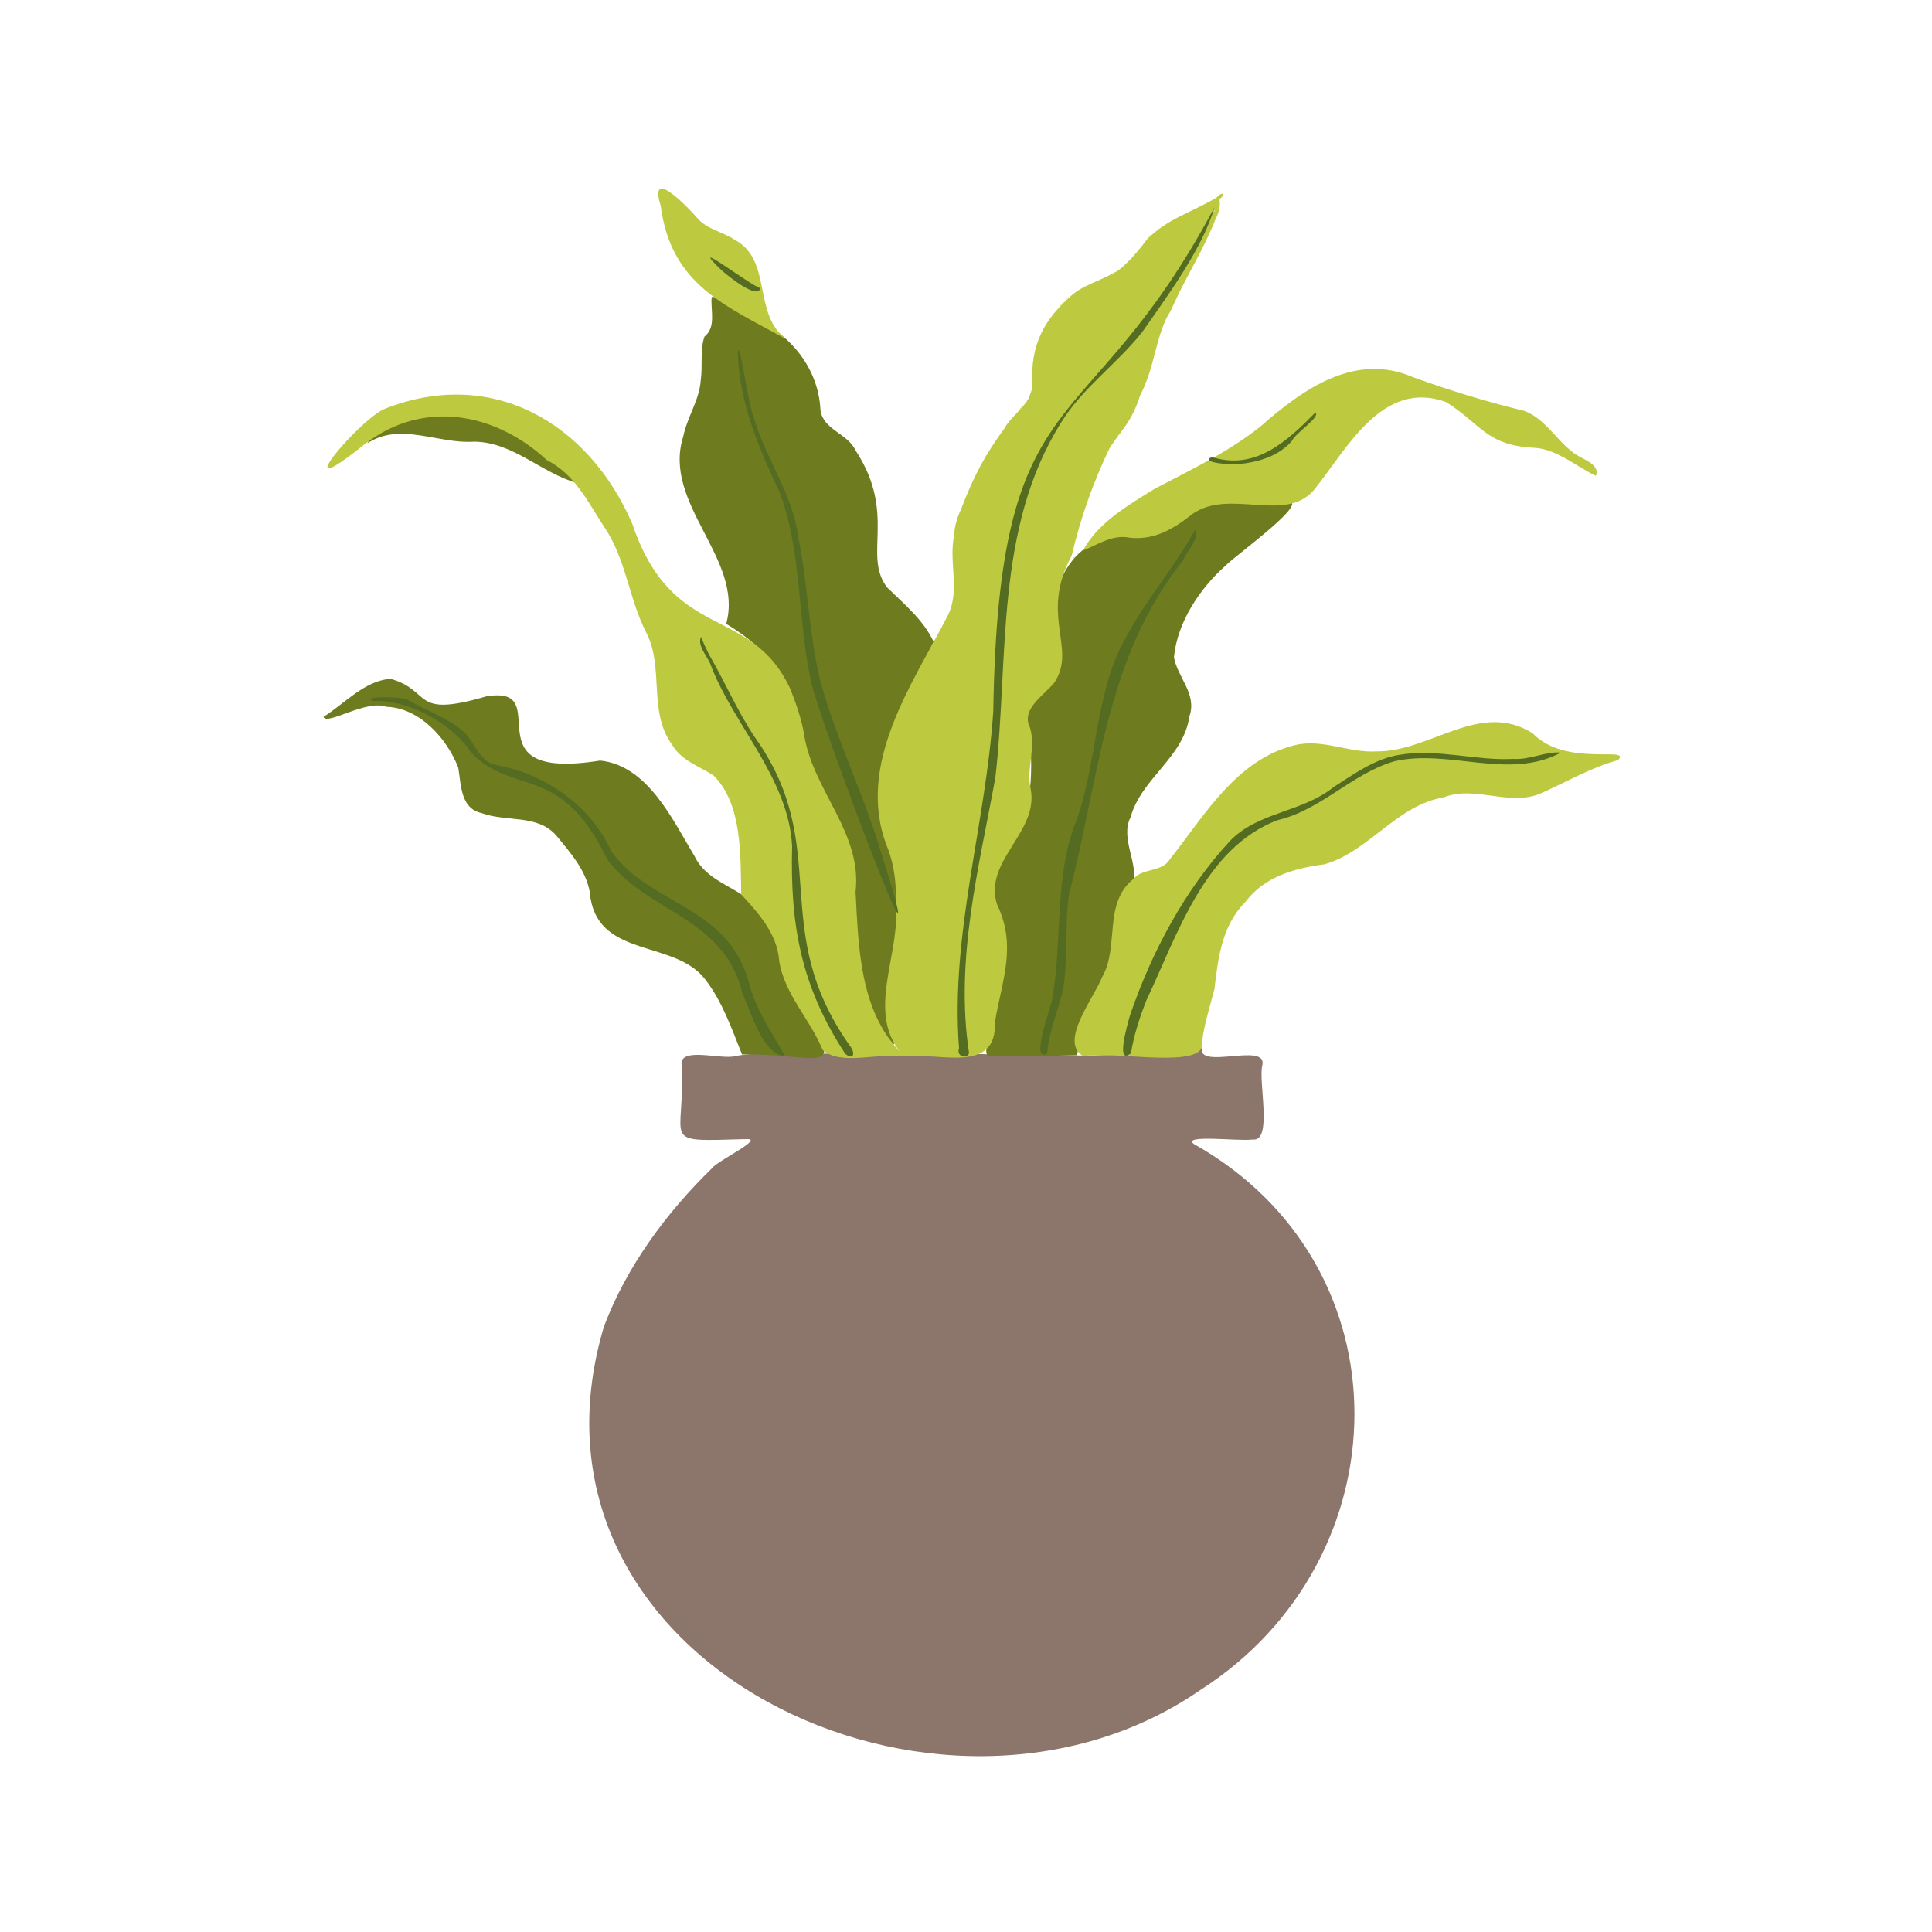 <svg width="215" height="215" viewBox="0 0 215 215" fill="none" xmlns="http://www.w3.org/2000/svg">
<path d="M133.753 116.603C133.242 119.108 140.998 115.951 140.487 118.505C139.977 120.22 141.695 127.179 139.375 126.807C138.121 127.041 131.386 126.205 132.87 127.317C156.88 140.82 156.231 173.522 133.614 188.045C104.73 208.039 56.059 185.076 67.205 147.637C69.713 140.958 74.174 134.927 79.233 130.01C79.746 129.22 85.132 126.669 83.087 126.761C73.058 127.041 76.356 127.317 75.842 118.364C75.796 116.511 80.395 117.946 81.787 117.531C85.085 116.925 88.706 117.343 92.143 117.251C105.889 116.649 120.333 118.459 133.753 116.603Z" fill="#8C756A"/>
<path d="M103.894 71.418C100.968 77.959 96.047 85.474 98.693 92.942C99.621 95.217 99.76 97.676 99.993 100.085C100.27 104.447 98.459 108.854 98.877 113.216C98.739 114.144 99.852 115.767 99.483 116.231C94.931 111.777 95.303 103.798 94.977 97.768C95.069 93.406 92.515 89.789 90.612 86.076C88.058 78.285 88.384 74.015 80.813 69.423C82.811 62.185 73.66 56.062 76.03 48.594C76.448 46.458 77.84 44.512 77.979 42.33C78.212 40.753 77.886 38.897 78.397 37.458C79.697 36.438 79.094 34.63 79.187 33.192C79.141 32.356 82.439 35.095 83.133 34.953C87.594 36.856 91.076 40.661 91.307 45.671C91.632 47.85 94.328 48.222 95.21 50.124C99.852 57.221 95.951 61.813 98.739 65.388C100.642 67.241 102.778 69.005 103.894 71.418ZM142.857 55.829C130.504 55.088 135.194 57.639 126.975 59.542C119.914 58.614 115.922 65.108 117.778 71.464C119.822 76.056 112.811 77.215 114.575 81.622C115.876 95.681 109.559 92.989 110.767 100.691C111.88 103.706 112.531 106.488 111.231 109.552C111.277 111.037 108.861 117.808 110.115 117.485C113.367 117.485 116.57 117.531 119.822 117.436C120.286 116.231 119.543 114.746 120.425 113.542C121.913 110.247 124.279 107.231 124.003 103.472C124.049 101.432 124.651 99.717 126.044 98.186C126.787 96.283 124.605 93.268 125.813 90.948C127.021 86.586 131.712 84.315 132.36 79.72C133.242 77.215 131.014 75.362 130.642 73.133C131.014 69.236 133.522 65.48 136.402 62.929C137.331 61.908 146.758 55.18 142.857 55.829ZM88.848 111.497C86.385 108.068 87.129 103.104 83.551 100.273C81.465 98.555 78.538 97.906 77.284 95.263C74.822 91.181 72.083 85.194 66.787 84.638C51.741 87.05 62.142 76.148 54.111 77.495C45.704 79.954 48.166 76.892 43.475 75.546C40.549 75.73 38.275 78.377 36 79.769C36.323 80.79 40.737 77.82 42.965 78.653C46.678 78.749 49.746 82.179 50.997 85.427C51.323 87.33 51.23 89.973 53.6 90.484C56.339 91.504 59.822 90.576 61.912 92.989C63.63 95.075 65.533 97.212 65.721 99.993C66.833 106.583 75.102 104.634 78.443 108.946C80.395 111.451 81.415 114.467 82.577 117.343C91.03 117.159 94.743 120.313 88.848 111.497ZM40.875 49.334C44.591 46.922 48.676 49.426 52.764 49.15C57.083 49.196 60.24 52.629 64.186 53.742C63.492 51.931 60.842 51.099 59.358 49.798C57.455 48.548 55.688 46.968 53.459 46.365C49.697 44.927 42.221 46.829 40.875 49.334Z" fill="#6E7B1F"/>
<path d="M180.053 84.591C177.13 85.382 174.53 86.912 171.742 88.163C168.167 89.927 164.312 87.33 160.688 88.722C155.349 89.647 152.331 94.799 147.36 96.191C144.062 96.606 140.721 97.58 138.631 100.319C135.984 103.008 135.566 106.488 135.148 110.062C134.589 112.241 133.848 114.421 133.707 116.649C132.686 118.782 123.397 116.926 120.566 117.531C117.778 116.001 121.725 111.083 122.656 108.716C124.605 105.329 122.702 100.503 126.185 97.768C127.113 96.606 129.342 97.07 130.178 95.635C134.032 90.763 137.607 84.499 144.111 82.923C147.176 82.179 150.102 83.805 153.167 83.617C159.112 83.713 164.73 77.867 170.58 81.622C174.25 85.427 181.679 82.969 180.053 84.591ZM128.506 54.39C125.579 56.201 122.189 58.15 120.52 61.257C122.097 60.654 123.492 59.634 125.257 59.772C128.229 60.282 130.504 58.94 132.732 57.175C136.913 54.298 143.088 58.334 146.294 54.44C149.961 49.845 153.861 42.191 160.922 44.742C164.915 47.248 165.379 49.614 170.906 49.845C173.414 50.078 175.504 51.981 177.594 52.955C178.151 51.517 175.735 51.053 174.948 50.263C173.088 48.824 171.88 46.553 169.605 45.717C165.379 44.697 161.294 43.442 157.206 41.958C150.751 39.176 144.948 43.35 140.303 47.432C136.725 50.309 132.548 52.257 128.506 54.39ZM73.522 22.892C74.684 31.754 80.721 33.979 87.547 37.784C83.693 34.999 86.014 28.969 81.787 26.698C80.487 25.816 78.722 25.536 77.656 24.331C76.586 23.077 72.129 18.439 73.522 22.892ZM119.266 61.813C115.642 68.541 119.868 72.067 117.36 75.918C116.248 77.356 113.552 78.887 114.621 80.974C115.316 83.294 114.157 85.612 114.714 87.886C115.55 92.666 109.421 95.819 110.951 100.645C113.18 105.283 111.511 109.042 110.721 113.726C110.951 119.664 104.358 117.021 100.457 117.577C97.715 117.113 93.584 118.644 91.54 116.833C90.148 113.4 87.268 110.619 86.711 106.906C86.478 103.844 84.341 101.57 82.485 99.529C82.393 95.217 82.623 89.509 79.42 86.31C77.84 85.289 75.842 84.638 74.822 82.923C72.083 79.21 73.94 74.387 71.942 70.444C69.993 66.685 69.667 62.185 67.251 58.66C65.395 55.829 64.002 52.814 60.842 51.191C55.085 45.901 47.146 44.417 40.641 49.38C31.401 56.849 39.851 46.83 42.731 45.532C54.713 40.753 65.487 47.017 70.365 58.288C74.868 71.649 83.551 67.149 87.966 76.705C88.66 78.469 89.266 80.23 89.542 82.087C90.658 88.163 95.951 92.758 95.21 99.252C95.533 105.375 95.675 112.38 100.132 117.021C96.649 112.613 99.852 106.721 99.713 101.711C99.806 99.16 99.667 96.514 98.693 94.15C95.161 85.01 101.665 75.918 105.474 68.495C106.866 65.757 105.566 62.557 106.168 59.634C106.215 58.614 106.494 57.639 106.912 56.757C108.443 52.768 109.651 50.589 111.787 47.666C112.347 46.553 113.831 45.532 114.529 44.232C114.621 43.814 114.852 43.442 114.898 42.978C114.575 38.248 116.34 35.556 118.894 33.192C120.425 31.707 122.005 31.474 124.141 30.269C125.069 29.805 126.88 27.718 127.624 26.651C130.086 24.239 132.176 23.867 135.425 21.964C135.984 21.27 136.495 21.592 135.705 22.148C135.843 22.939 135.658 23.633 135.24 24.469C133.802 28.041 132.176 30.453 130.688 33.702C130.458 34.166 130.27 34.677 129.947 35.141C128.598 37.692 128.46 40.983 126.88 43.999C125.859 47.109 124.931 47.62 123.492 49.845C121.679 53.604 120.24 57.639 119.266 61.813ZM135.148 23.495C135.287 23.311 135.102 23.357 135.102 23.541L135.148 23.495ZM135.194 22.01C135.24 21.964 135.333 21.918 135.379 21.872C135.333 21.918 135.287 21.964 135.194 22.01ZM133.196 23.077C133.242 23.077 133.335 22.985 133.384 22.939C133.335 22.985 133.288 23.031 133.196 23.077ZM128.878 25.444C128.924 25.444 128.97 25.397 129.016 25.351C128.97 25.397 128.924 25.397 128.878 25.444ZM127.624 26.556C127.811 26.372 127.995 26.187 128.18 26C127.949 26.187 127.762 26.326 127.624 26.556ZM124.467 48.314C124.421 48.36 124.375 48.406 124.375 48.452C124.421 48.406 124.421 48.36 124.467 48.314ZM126.511 27.994C126.557 27.948 126.649 27.902 126.695 27.81C126.649 27.856 126.603 27.902 126.511 27.994ZM125.629 29.061C125.721 28.969 125.905 28.831 125.997 28.692C125.859 28.831 125.721 28.923 125.629 29.061ZM124.697 29.759C124.743 29.759 124.839 29.667 124.885 29.621C124.839 29.667 124.743 29.713 124.697 29.759ZM117.268 34.861C117.222 34.907 117.176 34.999 117.084 35.045C117.176 34.999 117.222 34.953 117.268 34.861ZM119.638 32.494C119.684 32.494 119.776 32.402 119.822 32.356C119.776 32.402 119.684 32.448 119.638 32.494ZM113.321 45.717C113.367 45.671 113.459 45.579 113.506 45.532C113.367 45.579 113.321 45.625 113.321 45.717ZM113.506 45.532C113.552 45.483 113.647 45.391 113.693 45.345C113.552 45.391 113.506 45.437 113.506 45.532ZM118.012 33.979C118.058 33.933 118.15 33.84 118.196 33.794C118.104 33.794 118.058 33.84 118.012 33.979ZM118.196 33.794C118.242 33.748 118.338 33.656 118.384 33.61C118.288 33.61 118.196 33.702 118.196 33.794ZM118.568 33.422C118.614 33.376 118.706 33.284 118.752 33.238C118.66 33.238 118.568 33.33 118.568 33.422ZM118.752 33.238C118.802 33.192 118.894 33.1 118.94 33.05C118.802 33.1 118.752 33.146 118.752 33.238ZM119.45 62.139C119.542 62.139 119.589 62.093 119.589 62.001C119.496 62.001 119.45 62.047 119.45 62.139Z" fill="#BDCA3F"/>
<path d="M118.15 46.922C110.629 58.798 112.298 73.225 110.767 86.54C108.91 96.701 106.261 106.813 107.841 117.205C107.561 117.9 106.402 117.577 106.725 116.649C105.75 103.936 109.697 91.784 110.533 79.163C111.139 41.217 120.843 49.937 135.148 23.077C133.848 27.576 130.04 32.774 127.113 36.948C124.279 40.519 120.52 43.12 118.15 46.922ZM131.616 62.419C132.034 61.444 133.614 59.68 133.012 58.939C129.806 64.736 124.885 69.562 123.213 76.102C121.82 81.02 121.541 86.217 119.868 91.086C117.222 97.534 118.288 104.539 117.084 111.221C116.896 112.287 114.621 118.272 116.524 117.251C116.758 114.144 118.384 111.359 118.522 108.298C118.753 105.421 118.568 102.498 118.94 99.624C122.331 86.678 122.979 73.179 131.616 62.419ZM83.413 109.598C81.139 100.691 72.36 100.829 68.041 94.753C65.721 89.647 60.704 86.122 55.269 85.148C53.229 84.779 52.903 82.55 51.51 81.346C49.697 79.815 47.422 79.071 45.424 77.912C44.914 77.448 39.855 77.495 41.573 78.005C45.378 77.82 50.348 80.51 52.392 83.713C57.129 88.676 62.33 84.779 67.577 95.635C71.896 101.524 80.628 102.034 82.623 110.572C83.601 112.613 84.901 117.485 87.36 117.485C85.921 114.98 84.203 112.521 83.413 109.598ZM173.694 83.758C172.114 83.571 170.208 84.591 168.444 84.453C164.217 84.683 160.04 83.294 155.813 83.989C153.025 84.407 150.705 86.122 148.384 87.606C144.948 90.391 140.023 90.345 136.913 93.545C131.85 99.019 128.134 105.977 125.721 113.077C125.487 113.956 124.095 118.644 125.859 117.205C126.185 115.164 126.834 113.216 127.577 111.313C131.014 104.078 134.032 94.381 142.16 91.273C146.988 90.157 150.425 86.122 155.116 84.733C161.199 83.294 167.887 86.866 173.694 83.758ZM98.321 95.773C96.369 88.861 93.074 82.412 91.214 75.5C90.006 70.352 89.914 65.062 88.848 59.864C88.242 54.95 85.131 50.96 83.831 46.273C83.229 44.881 82.205 37.04 82.113 39.407C82.297 44.973 84.529 50.032 86.85 54.996C89.22 61.583 88.756 68.725 90.194 75.546C90.938 79.674 104.542 115.395 98.321 95.773ZM94.605 116.415C85.27 103.242 92.794 94.335 83.969 81.994C82.021 79.071 80.579 75.684 78.91 72.856C78.63 72.251 78.258 71.556 78.028 70.862C77.514 71.836 78.815 73.133 79.094 74.015C81.603 80.648 87.778 86.632 88.15 94.196C87.919 103.008 89.17 109.782 94.049 117.251C94.931 118.041 95.257 117.251 94.605 116.415ZM134.869 50.865C133.289 51.471 137.331 51.793 137.841 51.655C140.023 51.421 142.206 50.819 143.74 49.104C144.158 48.176 146.988 46.411 146.386 45.901C143.275 49.058 139.743 52.395 134.869 50.865ZM80.303 30.081C81.046 30.733 84.295 33.376 84.621 32.076C83.321 31.661 76.214 26.141 80.303 30.081ZM76.31 24.979C76.26 24.979 76.214 25.025 76.214 25.071C76.26 25.025 76.31 25.025 76.31 24.979Z" fill="#546C21"/>
</svg>
